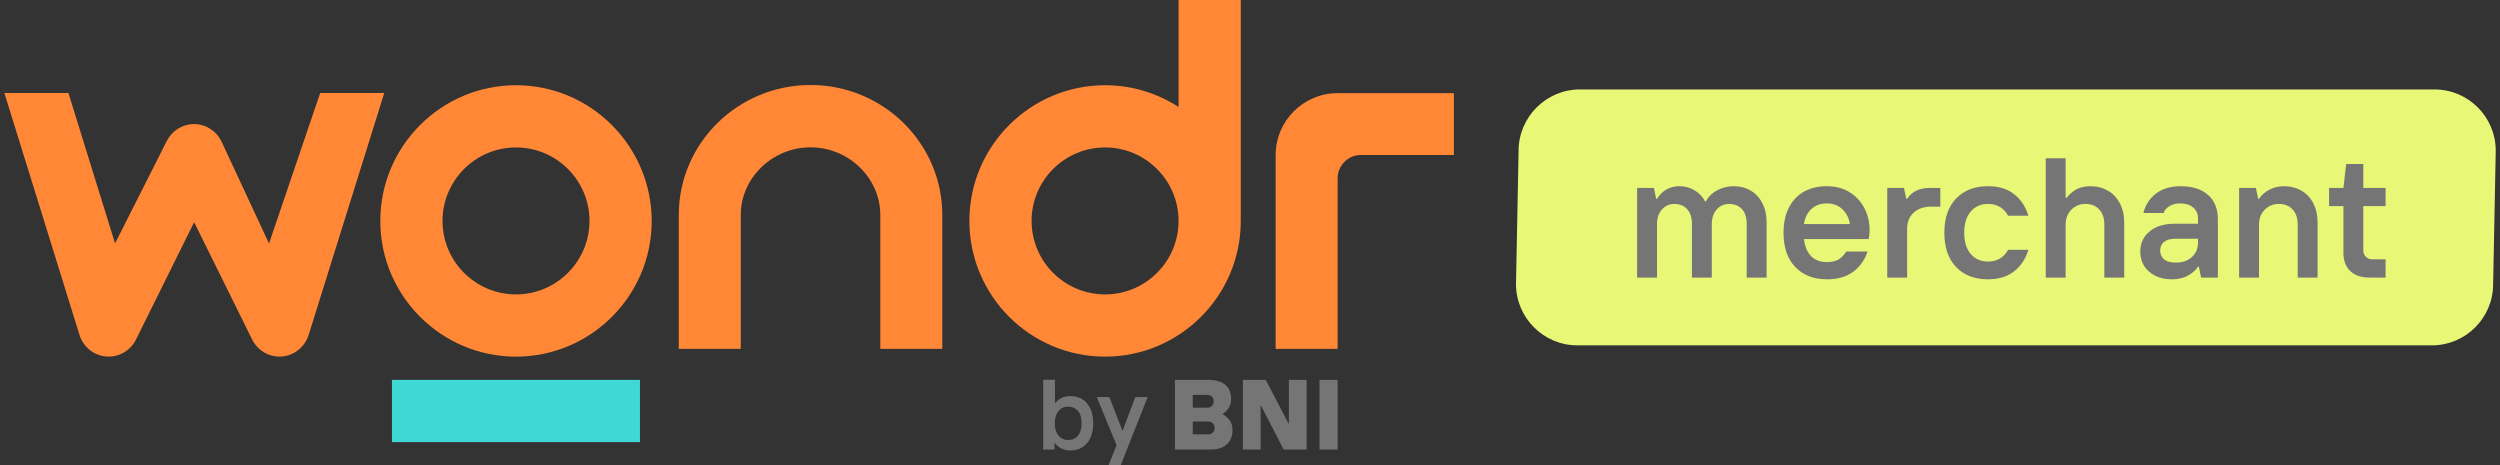 <svg width="258" height="48" viewBox="0 0 258 48" fill="none" xmlns="http://www.w3.org/2000/svg">
    <rect x="0" y="0" width="258" height="48" fill="#333333" stroke="none"/>
    <path d="M53.252 8.796C45.536 8.796 39.248 15.072 39.248 22.8C39.248 30.516 45.524 36.804 53.252 36.804C60.968 36.804 67.256 30.528 67.256 22.8C67.244 15.084 60.968 8.796 53.252 8.796ZM53.252 30.384C49.076 30.384 45.668 26.988 45.668 22.8C45.668 18.624 49.064 15.216 53.252 15.216C57.428 15.216 60.836 18.612 60.836 22.8C60.836 26.976 57.428 30.384 53.252 30.384Z" fill="#FF8736"/>
    <path d="M121.627 11.04C119.443 9.624 116.839 8.796 114.043 8.796C106.327 8.796 100.039 15.072 100.039 22.8C100.039 30.516 106.315 36.804 114.043 36.804C121.759 36.804 128.047 30.528 128.047 22.8V0H121.627V11.04ZM114.043 30.384C109.867 30.384 106.459 26.988 106.459 22.8C106.459 18.624 109.855 15.216 114.043 15.216C118.219 15.216 121.627 18.612 121.627 22.8C121.627 26.976 118.231 30.384 114.043 30.384Z" fill="#FF8736"/>
    <path d="M138.042 9.612C134.514 9.612 131.646 12.48 131.646 16.008V36H138.042V18.396C138.042 17.076 139.122 15.996 140.442 15.996H150.042V9.612H138.042Z" fill="#FF8736"/>
    <path d="M33.043 9.6L27.763 25.128L22.843 14.568C22.303 13.488 21.223 12.804 20.023 12.804C18.823 12.804 17.743 13.488 17.203 14.568L11.875 25.116L7.063 9.6H0.451L8.203 34.56C8.587 35.808 9.679 36.684 10.963 36.792C12.247 36.888 13.459 36.204 14.035 35.04L20.035 22.932L26.023 35.04C26.563 36.132 27.655 36.804 28.843 36.804C28.927 36.804 29.011 36.804 29.095 36.792C30.367 36.684 31.459 35.808 31.855 34.56L39.655 9.6H33.043Z" fill="#FF8736"/>
    <path d="M66.043 39.204H40.447V45.624H66.043V39.204Z" fill="#3FD8D4"/>
    <path d="M112.52 42.156C112.316 41.736 112.04 41.412 111.692 41.196C111.344 40.98 110.936 40.872 110.48 40.872C110.12 40.872 109.808 40.944 109.544 41.076C109.28 41.208 109.076 41.376 108.92 41.58H108.872V39.192H107.66V45.744V46.392H108.692H108.824V45.744H108.872C109.052 45.972 109.28 46.152 109.544 46.284C109.808 46.416 110.12 46.488 110.48 46.488C110.936 46.488 111.344 46.38 111.692 46.164C112.04 45.948 112.316 45.624 112.52 45.204C112.724 44.784 112.82 44.268 112.82 43.68C112.82 43.092 112.724 42.588 112.52 42.156ZM111.44 44.64C111.32 44.892 111.152 45.084 110.948 45.216C110.744 45.348 110.504 45.408 110.24 45.408C109.976 45.408 109.736 45.348 109.532 45.216C109.328 45.084 109.16 44.892 109.04 44.64C108.92 44.388 108.86 44.064 108.86 43.692C108.86 43.32 108.92 42.996 109.04 42.732C109.16 42.468 109.328 42.276 109.532 42.156C109.736 42.024 109.976 41.964 110.24 41.964C110.648 41.964 110.972 42.108 111.236 42.396C111.488 42.684 111.62 43.116 111.62 43.68C111.62 44.064 111.56 44.388 111.44 44.64Z" fill="#757575"/>
    <path d="M114.403 48L115.231 45.948L113.191 40.98H114.487L115.819 44.4H115.867L117.163 40.98H118.435L115.663 48H114.403Z" fill="#757575"/>
    <path d="M121.256 46.392V39.204H124.784C125.276 39.204 125.696 39.288 126.032 39.444C126.38 39.6 126.632 39.84 126.8 40.128C126.968 40.428 127.052 40.788 127.052 41.196C127.052 41.532 126.968 41.844 126.788 42.12C126.608 42.396 126.392 42.6 126.14 42.732C126.44 42.876 126.692 43.092 126.896 43.368C127.1 43.644 127.196 43.992 127.196 44.388C127.196 44.784 127.112 45.132 126.944 45.432C126.776 45.732 126.524 45.972 126.188 46.14C125.84 46.308 125.42 46.392 124.916 46.392H121.256ZM124.544 42.084C124.7 42.084 124.82 42.06 124.928 42C125.036 41.94 125.12 41.868 125.168 41.76C125.228 41.664 125.252 41.544 125.252 41.412C125.252 41.208 125.192 41.04 125.072 40.932C124.952 40.812 124.772 40.752 124.544 40.752H123.092V42.072H124.544V42.084ZM124.64 44.832C124.796 44.832 124.916 44.808 125.024 44.748C125.132 44.688 125.216 44.616 125.264 44.52C125.324 44.424 125.348 44.304 125.348 44.16C125.348 43.956 125.288 43.8 125.168 43.68C125.048 43.56 124.868 43.5 124.64 43.5H123.092V44.82H124.64V44.832Z" fill="#757575"/>
    <path d="M128.264 46.392V39.204H130.628L132.968 43.704H133.016V39.204H134.84V46.392H132.476L130.148 41.892H130.1V46.392H128.264Z" fill="#757575"/>
    <path d="M136.172 46.392V39.204H138.044V46.392H136.172Z" fill="#757575"/>
    <path d="M83.647 8.772C76.147 8.772 70.051 14.784 70.051 22.176V36H76.447V22.176C76.447 18.336 79.747 15.204 83.647 15.204C87.547 15.204 90.847 18.336 90.847 22.176V36H97.243V22.176C97.243 14.784 91.147 8.772 83.647 8.772Z" fill="#FF8736"/>
    <path d="M250.968 35.64H162.775C159.299 35.64 156.451 32.796 156.451 29.316L156.719 15.555C156.719 12.079 159.563 9.231 163.043 9.231H251.236C254.728 9.231 257.56 12.063 257.56 15.555L257.292 29.316C257.292 32.808 254.46 35.64 250.968 35.64Z" fill="#E9F777"/>
    <path d="M168.953 28.649V19.392H170.683L170.915 20.518H171.004C171.551 19.65 172.33 19.216 173.34 19.216C173.899 19.216 174.411 19.357 174.874 19.639C175.35 19.92 175.712 20.301 175.962 20.782H176.051C176.301 20.301 176.687 19.92 177.211 19.639C177.734 19.357 178.304 19.216 178.923 19.216C179.577 19.216 180.159 19.369 180.67 19.674C181.182 19.967 181.58 20.395 181.865 20.958C182.163 21.51 182.311 22.161 182.311 22.912V28.649H180.26V23.123C180.26 22.442 180.094 21.926 179.761 21.574C179.428 21.222 178.988 21.046 178.441 21.046C177.942 21.046 177.52 21.234 177.175 21.61C176.83 21.985 176.658 22.489 176.658 23.123V28.649H174.607V23.123C174.607 22.442 174.44 21.926 174.107 21.574C173.774 21.222 173.334 21.046 172.788 21.046C172.288 21.046 171.866 21.234 171.521 21.61C171.177 21.985 171.004 22.489 171.004 23.123V28.649H168.953Z" fill="#757575"/>
    <path d="M192.942 23.739C192.942 24.067 192.912 24.378 192.853 24.672H186.165C186.26 25.446 186.51 26.038 186.914 26.449C187.318 26.848 187.865 27.047 188.555 27.047C189.042 27.047 189.434 26.959 189.732 26.783C190.041 26.596 190.308 26.32 190.534 25.956H192.728C192.454 26.813 191.967 27.505 191.265 28.033C190.564 28.561 189.66 28.825 188.555 28.825C187.175 28.825 186.082 28.402 185.273 27.558C184.465 26.713 184.06 25.534 184.06 24.02C184.06 23.011 184.245 22.149 184.613 21.433C184.982 20.706 185.499 20.155 186.165 19.779C186.842 19.404 187.627 19.216 188.519 19.216C189.423 19.216 190.207 19.421 190.873 19.832C191.539 20.243 192.05 20.794 192.407 21.486C192.764 22.167 192.942 22.918 192.942 23.739ZM190.909 23.123C190.826 22.536 190.576 22.038 190.16 21.627C189.755 21.205 189.209 20.994 188.519 20.994C187.877 20.994 187.348 21.187 186.932 21.574C186.527 21.95 186.272 22.466 186.165 23.123H190.909Z" fill="#757575"/>
    <path d="M194.764 28.649V19.392H196.494L196.726 20.518H196.815C197.303 19.767 198.082 19.392 199.152 19.392H200.24V21.328H199.259C198.522 21.328 197.927 21.539 197.475 21.961C197.035 22.372 196.815 22.923 196.815 23.616V28.649H194.764Z" fill="#757575"/>
    <path d="M205.153 28.825C203.773 28.825 202.68 28.402 201.871 27.558C201.062 26.713 200.658 25.534 200.658 24.02C200.658 22.507 201.062 21.328 201.871 20.483C202.68 19.639 203.773 19.216 205.153 19.216C206.27 19.216 207.174 19.492 207.863 20.043C208.565 20.595 209.052 21.334 209.326 22.261H207.239C206.787 21.451 206.092 21.046 205.153 21.046C204.427 21.046 203.839 21.304 203.387 21.821C202.935 22.337 202.709 23.07 202.709 24.02C202.709 24.971 202.935 25.704 203.387 26.22C203.839 26.736 204.427 26.994 205.153 26.994C206.092 26.994 206.787 26.59 207.239 25.78H209.326C209.052 26.707 208.565 27.446 207.863 27.998C207.162 28.549 206.258 28.825 205.153 28.825Z" fill="#757575"/>
    <path d="M211.121 28.649V16.33H213.172V20.43H213.261C213.582 20.02 213.939 19.715 214.331 19.515C214.735 19.316 215.205 19.216 215.74 19.216C216.406 19.216 217 19.369 217.523 19.674C218.046 19.967 218.457 20.395 218.754 20.958C219.063 21.521 219.218 22.19 219.218 22.965V28.649H217.167V23.176C217.167 22.507 216.988 21.985 216.632 21.61C216.287 21.234 215.817 21.046 215.223 21.046C214.628 21.046 214.135 21.252 213.742 21.662C213.362 22.061 213.172 22.566 213.172 23.176V28.649H211.121Z" fill="#757575"/>
    <path d="M225.032 19.216C226.245 19.216 227.19 19.515 227.868 20.114C228.546 20.712 228.885 21.551 228.885 22.63V28.649H227.155L226.923 27.522H226.834C226.62 27.863 226.275 28.168 225.799 28.438C225.335 28.696 224.783 28.825 224.141 28.825C223.487 28.825 222.91 28.701 222.411 28.455C221.923 28.209 221.543 27.869 221.269 27.434C221.008 27 220.877 26.508 220.877 25.956C220.877 25.111 221.192 24.425 221.822 23.897C222.452 23.358 223.332 23.088 224.462 23.088H226.834V22.577C226.834 22.073 226.667 21.686 226.334 21.416C226.001 21.134 225.549 20.994 224.979 20.994C224.551 20.994 224.188 21.087 223.891 21.275C223.594 21.451 223.391 21.686 223.284 21.979H221.198C221.4 21.158 221.828 20.495 222.482 19.99C223.148 19.474 223.998 19.216 225.032 19.216ZM224.515 27.1C225.217 27.1 225.775 26.912 226.191 26.537C226.62 26.15 226.834 25.651 226.834 25.041V24.636H224.515C223.992 24.636 223.594 24.748 223.32 24.971C223.059 25.194 222.928 25.487 222.928 25.851C222.928 26.226 223.065 26.531 223.338 26.766C223.611 26.989 224.004 27.1 224.515 27.1Z" fill="#757575"/>
    <path d="M231.078 28.649V19.392H232.808L233.04 20.518H233.129C233.426 20.084 233.801 19.762 234.253 19.55C234.704 19.328 235.186 19.216 235.697 19.216C236.375 19.216 236.975 19.369 237.498 19.674C238.022 19.967 238.432 20.401 238.729 20.976C239.026 21.539 239.175 22.202 239.175 22.965V28.649H237.124V23.176C237.124 22.507 236.946 21.985 236.589 21.61C236.244 21.234 235.774 21.046 235.18 21.046C234.585 21.046 234.092 21.252 233.7 21.662C233.319 22.061 233.129 22.566 233.129 23.176V28.649H231.078Z" fill="#757575"/>
    <path d="M244.552 28.649C243.696 28.649 243.03 28.426 242.555 27.98C242.079 27.522 241.841 26.895 241.841 26.097V21.275H240.361V19.392H241.841L242.127 16.928H243.892V19.392H246.193V21.275H243.892V25.815C243.892 26.097 243.981 26.326 244.16 26.502C244.338 26.678 244.57 26.766 244.855 26.766H246.193V28.649H244.552Z" fill="#757575"/>
</svg>

